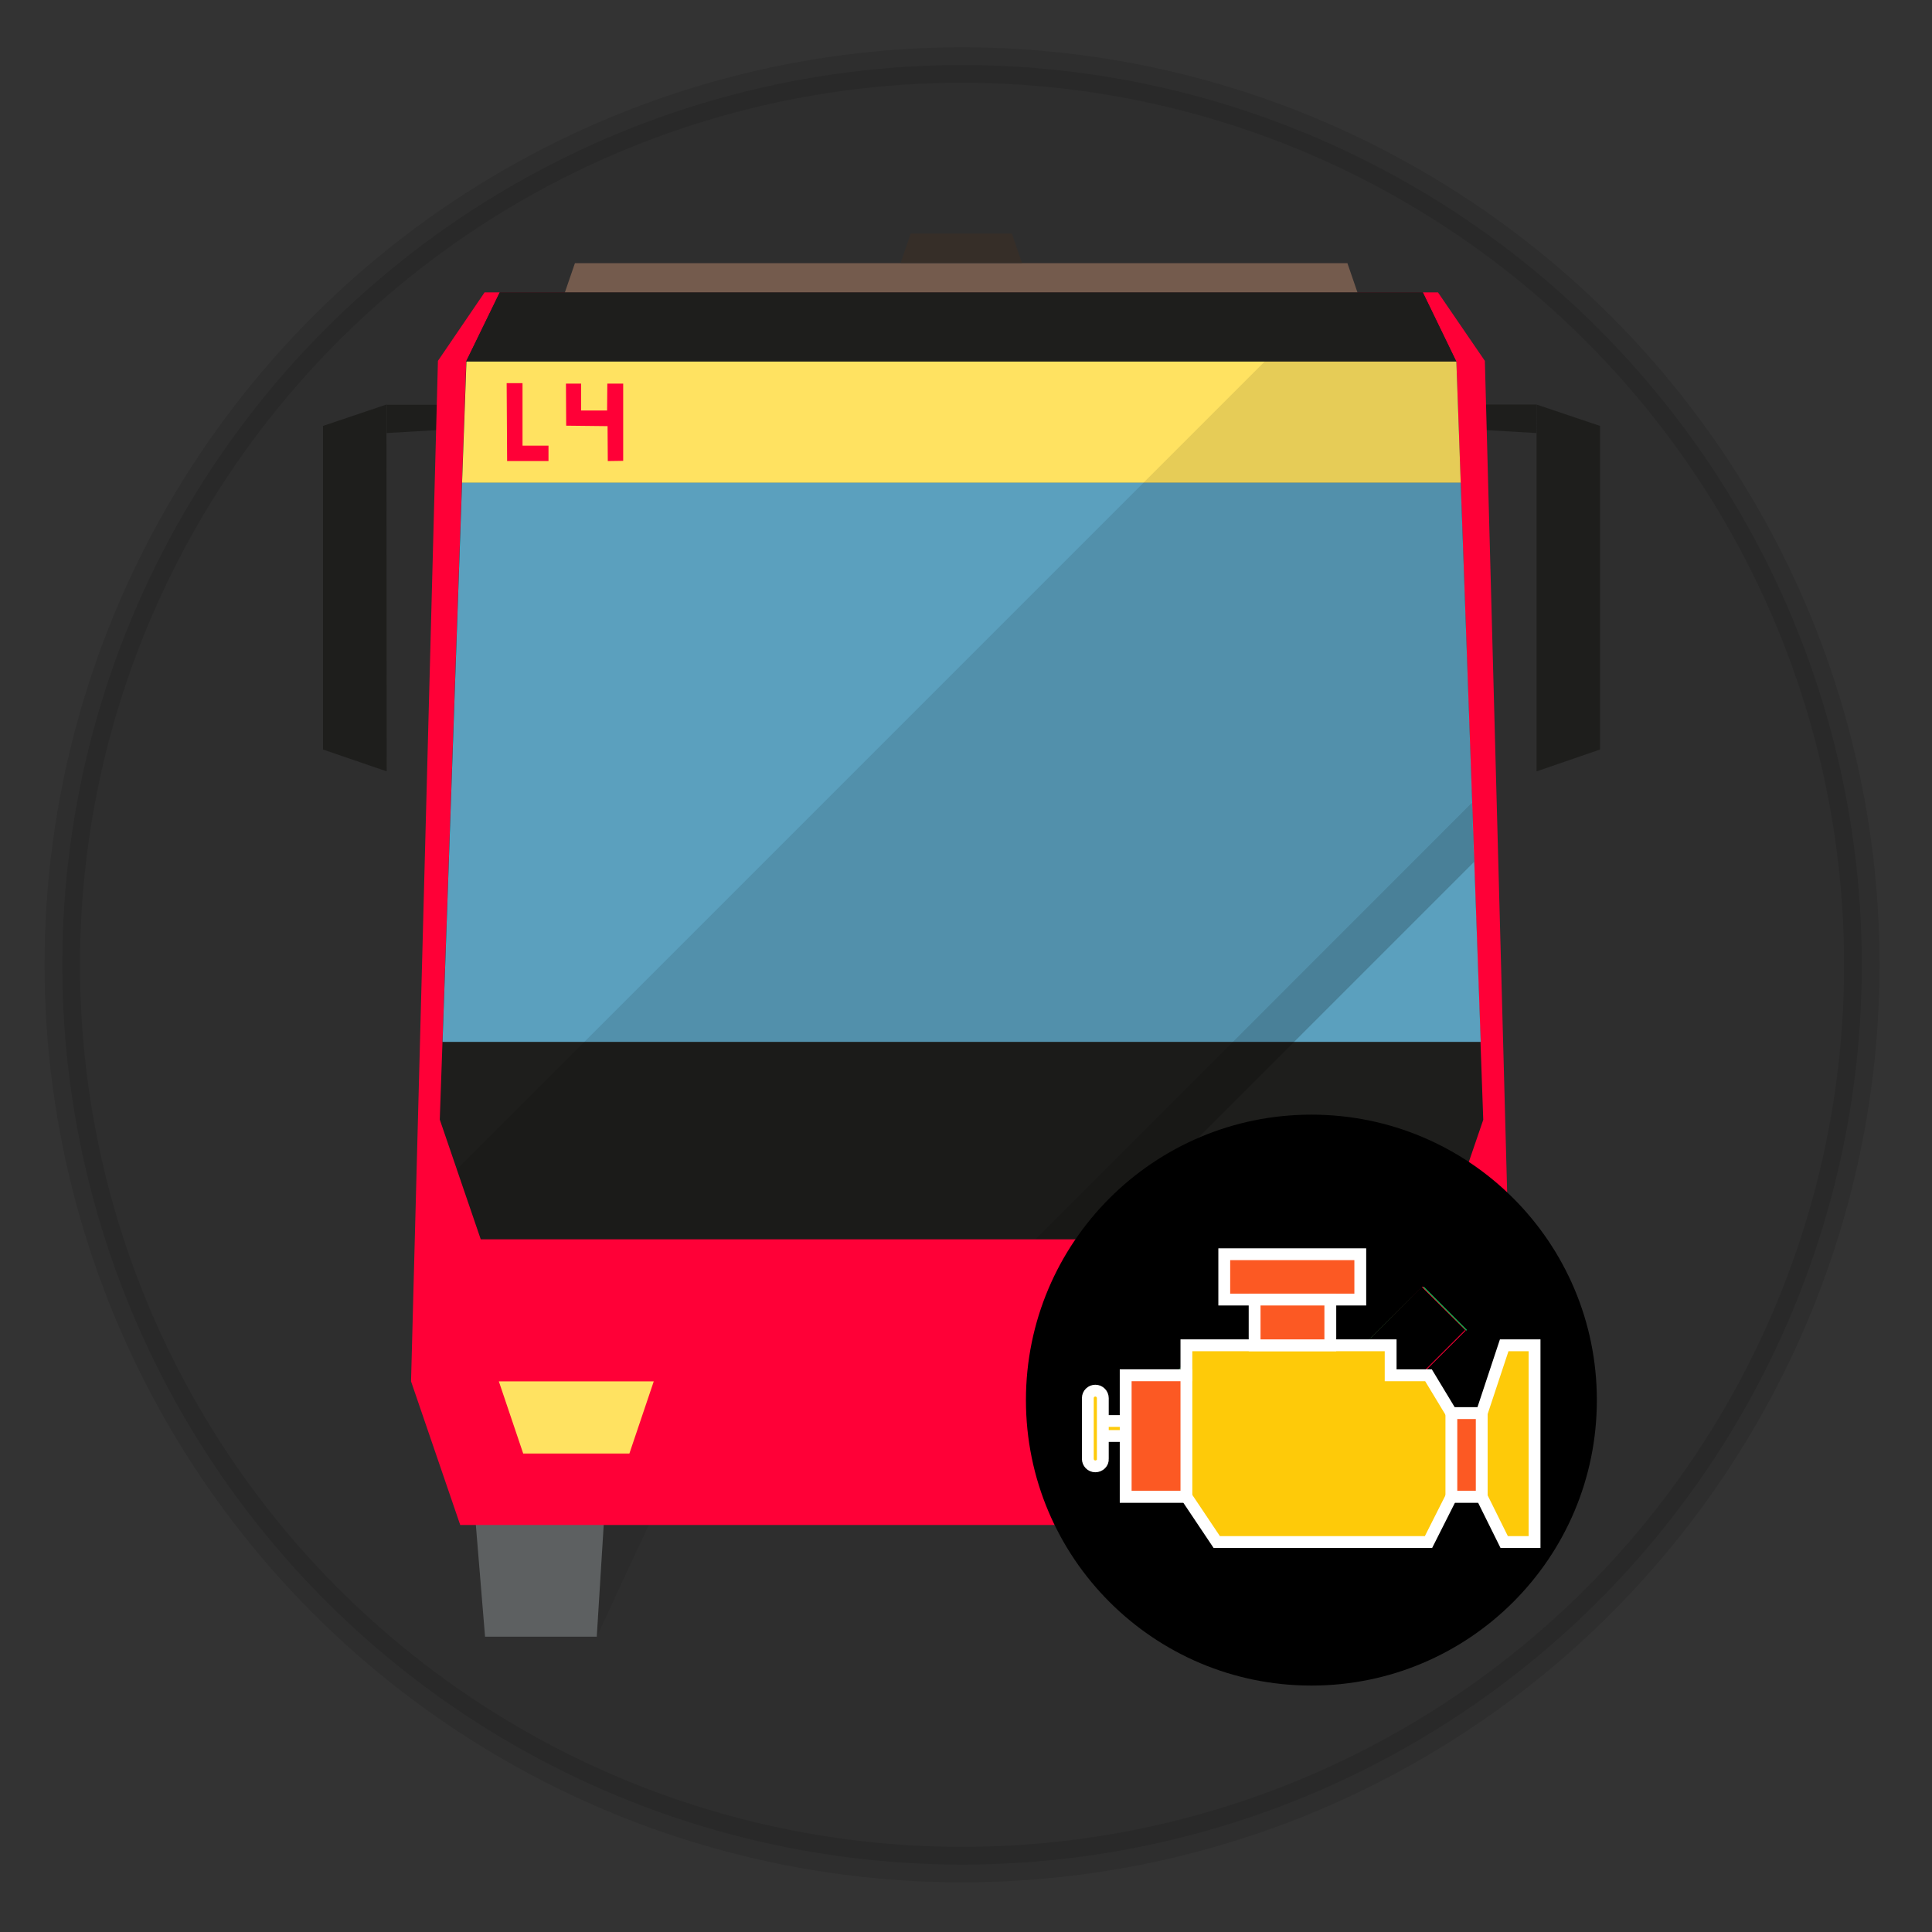 <?xml version="1.0" encoding="utf-8"?>
<!-- Generator: Adobe Illustrator 24.1.1, SVG Export Plug-In . SVG Version: 6.00 Build 0)  -->
<svg version="1.1" id="Layer_1" xmlns="http://www.w3.org/2000/svg" xmlns:xlink="http://www.w3.org/1999/xlink" x="0px" y="0px"
	 viewBox="0 0 490 490" style="enable-background:new 0 0 490 490;" xml:space="preserve">
<rect x="0" y="0" width="490" height="490" fill="#333333" stroke="none"/>
<style type="text/css">
	.st0{opacity:0.1;stroke:#000000;stroke-width:9;stroke-miterlimit:10;enable-background:new    ;}
	.st1{fill:none;}
	.st2{fill:#1E1E1C;}
	.st3{fill:#2B2B2B;}
	.st4{fill:#5D6061;}
	.st5{fill:#FF0037;}
	.st6{fill:#FFE261;}
	.st7{fill:#745B4D;}
	.st8{fill:#362E28;}
	.st9{fill:#5BA0BE;}
	.st10{fill-opacity:0.1;}
	.st11{fill-opacity:0.2;}
	.st12{fill:#00DF5E;}
	.st13{display:none;}
	.st14{display:inline;}
	.st15{fill:#FFFFFF;}
	.st16{fill:#FF1515;}
	.st17{fill:none;stroke:#FFFFFF;stroke-miterlimit:10;}
	.st18{fill:#FECA09;stroke:#FFFFFF;stroke-width:3;stroke-miterlimit:10;}
	.st19{fill:#FC5923;stroke:#FFFFFF;stroke-width:3;stroke-miterlimit:10;}
</style>
<circle class="st0" cx="244" cy="244.7" r="228.2"/>
<line class="st1" x1="305.9" y1="338.6" x2="307.8" y2="354.6"/>
<line class="st1" x1="322.9" y1="342.7" x2="323.4" y2="354.8"/>
<g id="SVGRepo_iconCarrier">
	<g id="brt-bus-inbound" transform="matrix(1.27,0,0,1.27,-46.314,-39.542)">
		<g transform="matrix(0.459,0,0,0.459,55.534,45)">
			<path class="st2" d="M126.7,305.4L99,295.9V155.1l27.6-9.3L126.7,305.4L126.7,305.4z"/>
		</g>
		<g transform="matrix(0.459,0,0,0.459,55.534,45)">
			<path class="st2" d="M126.7,158.2l22.5-1.3l0.2,54.8l6.4,2.3l-1.5-68.1h-27.6C126.7,145.9,126.7,158.2,126.7,158.2z"/>
		</g>
		<g transform="matrix(0.459,0,0,0.459,55.534,45)">
			<path class="st2" d="M627,145.8l27.6,9.3v140.8l-27.6,9.5V145.8z"/>
		</g>
		<g transform="matrix(0.459,0,0,0.459,55.534,45)">
			<path class="st2" d="M627,145.8h-27.7l-1.5,68.1l6.4-2.2l0.2-54.8l22.5,1.3L627,145.8L627,145.8z"/>
		</g>
		<g transform="matrix(0.459,0,0,0.459,55.534,45)">
			<path class="st3" d="M218.1,681.9l55.7-119.8l-45.5-44.2"/>
		</g>
		<g transform="matrix(0.459,0,0,0.459,55.534,45)">
			<path class="st4" d="M156,518l13.5,163.9h48.6l10.2-164L156,518z"/>
		</g>
		<g transform="matrix(0.459,0,0,0.459,55.534,45)">
			<path class="st3" d="M535.3,681.9l-55.7-119.7l45.5-44.2"/>
		</g>
		<g transform="matrix(0.459,0,0,0.459,55.534,45)">
			<path class="st4" d="M597.4,518l-13.5,163.9h-48.6l-10.2-164L597.4,518z"/>
		</g>
		<g transform="matrix(0.459,0,0,0.459,55.534,45)">
			<path class="st5" d="M604.5,126.8L584.1,97H169.3L149,126.8l-11.7,444l21.4,62.5H595l21.4-62.5L604.5,126.8z"/>
		</g>
		<g transform="matrix(0.459,0,0,0.459,55.534,45)">
			<path class="st2" d="M167.6,508.9l-17.8-52L161.3,127l14.6-30h401.6l14.6,30.1L603.8,457L586,509H167.6V508.9z"/>
		</g>
		<g transform="matrix(0.459,0,0,0.459,55.534,45)">
			<path class="st6" d="M242.9,570.8l-10.6,31.4h-46.2l-10.6-31.4H242.9z"/>
		</g>
		<g transform="matrix(0.459,0,0,0.459,55.534,45)">
			<path class="st6" d="M578.1,570.8l-10.6,31.4h-46.2l-10.8-31.4H578.1z"/>
		</g>
		<g transform="matrix(0.459,0,0,0.459,55.534,45)">
			<path class="st7" d="M204.2,97.1l4.4-12.8h336.1l4.4,12.8H204.2z"/>
		</g>
		<g transform="matrix(0.459,0,0,0.459,55.534,45)">
			<path class="st8" d="M350.3,84.2l4.4-12.8h44l4.4,12.8H350.3z"/>
		</g>
		<g transform="matrix(0.459,0,0,0.459,55.534,45)">
			<path class="st2" d="M577.5,97H175.9l-14.6,30H592L577.5,97z"/>
		</g>
		<g transform="matrix(0.459,0,0,0.459,55.534,45)">
			<path class="st6" d="M592.1,127.1L592.1,127.1H161.4l-1.9,52.8H594L592.1,127.1z"/>
		</g>
		<g transform="matrix(0.459,0,0,0.459,55.534,45)">
			<path class="st9" d="M159.5,179.8L151,423.1h451.7L594,179.8H159.5z"/>
		</g>
		<g transform="matrix(0.459,0,0,0.459,55.534,45)">
			<path class="st5" d="M179.1,170.4l-0.2-33.9h6.9v27.2h11.3v6.7H179.1z"/>
		</g>
		<g transform="matrix(0.459,0,0,0.459,55.534,45)">
			<path class="st5" d="M204.7,136.7l0.1,18.3l18,0.2l0.1,15.2l6.7-0.1v-33.6h-6.9l-0.1,11.7h-11.3v-11.7L204.7,136.7z"/>
		</g>
		<g transform="matrix(0.459,0,0,0.459,55.534,45)">
			<path class="st10" d="M598.9,319.2L409.1,508.9H167.6l-10.4-30.3L508.8,127h83.3l1.9,52.8L598.9,319.2L598.9,319.2z"/>
		</g>
		<g transform="matrix(0.459,0,0,0.459,55.534,45)">
			<path class="st1" d="M409.1,508.9L409.1,508.9"/>
		</g>
		<g transform="matrix(0.459,0,0,0.459,55.534,45)">
			<path class="st11" d="M599.8,344.8L435.7,508.9h-26.6l189.8-189.8L599.8,344.8z"/>
		</g>
		<g transform="matrix(0.459,0,0,0.459,55.534,45)">
			<path class="st1" d="M598.9,319.2L598.9,319.2"/>
		</g>
	</g>
</g>
<g>
	<g id="XMLID_1_">
		<g>
			<path d="M332.6,282.7c40,0,72.4,32.4,72.4,72.4s-32.4,72.4-72.4,72.4s-72.4-32.4-72.4-72.4S292.6,282.7,332.6,282.7z
				 M371.7,337.2l-10.9-10.9l-0.1,0.1l-38.4,38.3l-20.3-20.3L291,355.3l0.1,0.1l-0.1,0.1l31.3,31.3l49.4-49.3L371.7,337.2z"/>
			
				<rect x="366.1" y="324.1" transform="matrix(0.708 -0.707 0.707 0.708 -127.381 355.86)" class="st12" width="0.2" height="15.5"/>
			<polygon points="371.6,337.3 322.2,386.7 291,355.4 301.9,344.5 322.2,364.8 360.6,326.4 			"/>
			<polygon class="st12" points="322.2,364.7 360.6,326.4 322.2,364.8 301.9,344.5 291,355.4 291,355.3 301.9,344.4 			"/>
		</g>
		<g>
		</g>
	</g>
</g>
<g class="st13">
	<g id="XMLID_2_" class="st14">
		<g>
			<path class="st15" d="M336.5,277.3c42.8,0,77.5,34.7,77.5,77.5s-34.7,77.5-77.5,77.5S259,397.5,259,354.7
				S293.7,277.3,336.5,277.3z M407.1,354.7c0-38.9-31.7-70.6-70.6-70.6s-70.6,31.7-70.6,70.6s31.7,70.6,70.6,70.6
				S407.1,393.7,407.1,354.7z"/>
			<path class="st16" d="M336.5,284.1c38.9,0,70.6,31.7,70.6,70.6s-31.7,70.6-70.6,70.6s-70.6-31.7-70.6-70.6
				S297.6,284.1,336.5,284.1z M396.8,354.7c0-25.1-15.5-46.7-37.4-55.7v58.5l4.4-4.4c2.2-2.2,5.7-2.2,7.9,0c2.2,2.2,2.2,5.7,0,7.9
				l-14,14l0,0l-3.9,3.9l-3.9-3.9l0,0l-13-13c-1.9-1.9-2.1-4.9-0.7-7c0.2-0.3,0.4-0.6,0.7-0.9c2.2-2.2,5.7-2.2,7.9,0l3.5,3.5v-60.8
				c0-0.4,0-0.7,0.1-1.1c-3.8-0.8-7.8-1.2-11.8-1.2c-33.2,0-60.3,27-60.3,60.3c0,23.9,14,44.5,34.2,54.3v-57l-4.4,4.4
				c-1.1,1.1-2.5,1.6-3.9,1.6s-2.9-0.5-3.9-1.6c-2.2-2.2-2.2-5.7,0-7.9l14-14l0,0l3.9-3.9l3.9,3.9l0,0l13,13c1.9,1.9,2.1,4.9,0.7,7
				c-0.2,0.3-0.4,0.6-0.7,0.9c-2.2,2.2-5.7,2.2-7.9,0l-3.5-3.5v60.8c0,0.1,0,0.2,0,0.3c4.8,1.2,9.8,1.9,14.9,1.9
				C369.8,415,396.8,388,396.8,354.7z"/>
			<path class="st15" d="M359.4,299c21.9,9,37.4,30.6,37.4,55.7c0,33.2-27,60.3-60.3,60.3c-5.2,0-10.1-0.7-14.9-1.9
				c0-0.1,0-0.2,0-0.3v-60.7l3.5,3.5c2.2,2.2,5.7,2.2,7.9,0c0.3-0.3,0.5-0.6,0.7-0.9l2.4,0.2c-1.4,2.2-1.2,5.1,0.7,7l13,13l0,0
				l3.9,3.9l3.9-3.9l0,0l14-14c2.2-2.2,2.2-5.7,0-7.9c-2.2-2.2-5.7-2.2-7.9,0l-4.4,4.4L359.4,299L359.4,299z"/>
			<path class="st15" d="M348.4,295.6c-0.1,0.4-0.1,0.7-0.1,1.1v60.8l-3.5-3.5c-2.2-2.2-5.7-2.2-7.9,0c-0.3,0.3-0.5,0.6-0.7,0.9
				l-2.4-0.2c1.4-2.2,1.2-5.1-0.7-7l-13-13l0,0l-3.9-3.9l-3.9,3.9l0,0l-14,14c-2.2,2.2-2.2,5.7,0,7.9c1.1,1.1,2.5,1.6,3.9,1.6
				s2.9-0.5,3.9-1.6l4.4-4.4v57c-20.2-9.7-34.2-30.4-34.2-54.3c0-33.2,27-60.3,60.3-60.3C340.6,294.5,344.5,294.9,348.4,295.6z"/>
		</g>
		<g>
			<path class="st17" d="M336.5,277.3c-42.8,0-77.5,34.7-77.5,77.5s34.7,77.5,77.5,77.5s77.5-34.7,77.5-77.5
				S379.3,277.3,336.5,277.3z"/>
			<path class="st17" d="M336.5,425.3c-38.9,0-70.6-31.7-70.6-70.6s31.7-70.6,70.6-70.6s70.6,31.7,70.6,70.6
				S375.5,425.3,336.5,425.3z"/>
			<path class="st17" d="M333.8,354.6c-0.2,0.3-0.4,0.6-0.7,0.9c-2.2,2.2-5.7,2.2-7.9,0l-3.5-3.5v60.8c0,0.1,0,0.2,0,0.3
				c4.8,1.2,9.8,1.9,14.9,1.9c33.2,0,60.3-27,60.3-60.3c0-25.1-15.5-46.7-37.4-55.7v58.5l4.4-4.4c2.2-2.2,5.7-2.2,7.9,0
				c2.2,2.2,2.2,5.7,0,7.9l-14,14l0,0l-3.9,3.9L350,375l0,0l-13-13c-1.9-1.9-2.1-4.9-0.7-7c0.2-0.3,0.4-0.6,0.7-0.9
				c2.2-2.2,5.7-2.2,7.9,0l3.5,3.5v-60.8c0-0.4,0-0.7,0.1-1.1c-3.8-0.8-7.8-1.2-11.8-1.2c-33.2,0-60.3,27-60.3,60.3
				c0,23.9,14,44.5,34.2,54.3v-57l-4.4,4.4c-1.1,1.1-2.5,1.6-3.9,1.6s-2.9-0.5-3.9-1.6c-2.2-2.2-2.2-5.7,0-7.9l14-14l0,0l3.9-3.9
				l3.9,3.9l0,0l13,13C334.9,349.5,335.2,352.5,333.8,354.6z"/>
		</g>
	</g>
</g>
<g>
	<g>
		<polygon class="st18" points="389.2,391.1 381.5,391.1 375.8,379.6 368.1,379.6 362.3,391.1 308.6,391.1 300.9,379.6 285.5,379.6 
			285.5,348.8 300.9,348.8 300.9,341.2 352.7,341.2 352.7,348.8 362.3,348.8 368.1,358.4 375.8,358.4 381.5,341.2 389.2,341.2 		"/>
		<path class="st18" d="M285.5,364.2h-7.7c-1.1,0-1.9-0.9-1.9-1.9c0-1.1,0.9-1.9,1.9-1.9h7.7c1.1,0,1.9,0.9,1.9,1.9
			C287.4,363.3,286.6,364.2,285.5,364.2"/>
		<path class="st18" d="M277.8,371.9c-1.1,0-1.9-0.9-1.9-1.9v-15.4c0-1.1,0.9-1.9,1.9-1.9c1.1,0,1.9,0.9,1.9,1.9V370
			C279.8,371,278.9,371.9,277.8,371.9"/>
	</g>
	<g>
		<polygon class="st19" points="310.5,329.6 345,329.6 345,318.1 310.5,318.1 		"/>
		<polygon class="st19" points="318.2,341.2 337.4,341.2 337.4,329.6 318.2,329.6 		"/>
		<polygon class="st19" points="285.5,379.6 300.9,379.6 300.9,348.8 285.5,348.8 		"/>
		<polygon class="st19" points="368.1,379.6 375.8,379.6 375.8,358.4 368.1,358.4 		"/>
	</g>
</g>
</svg>
